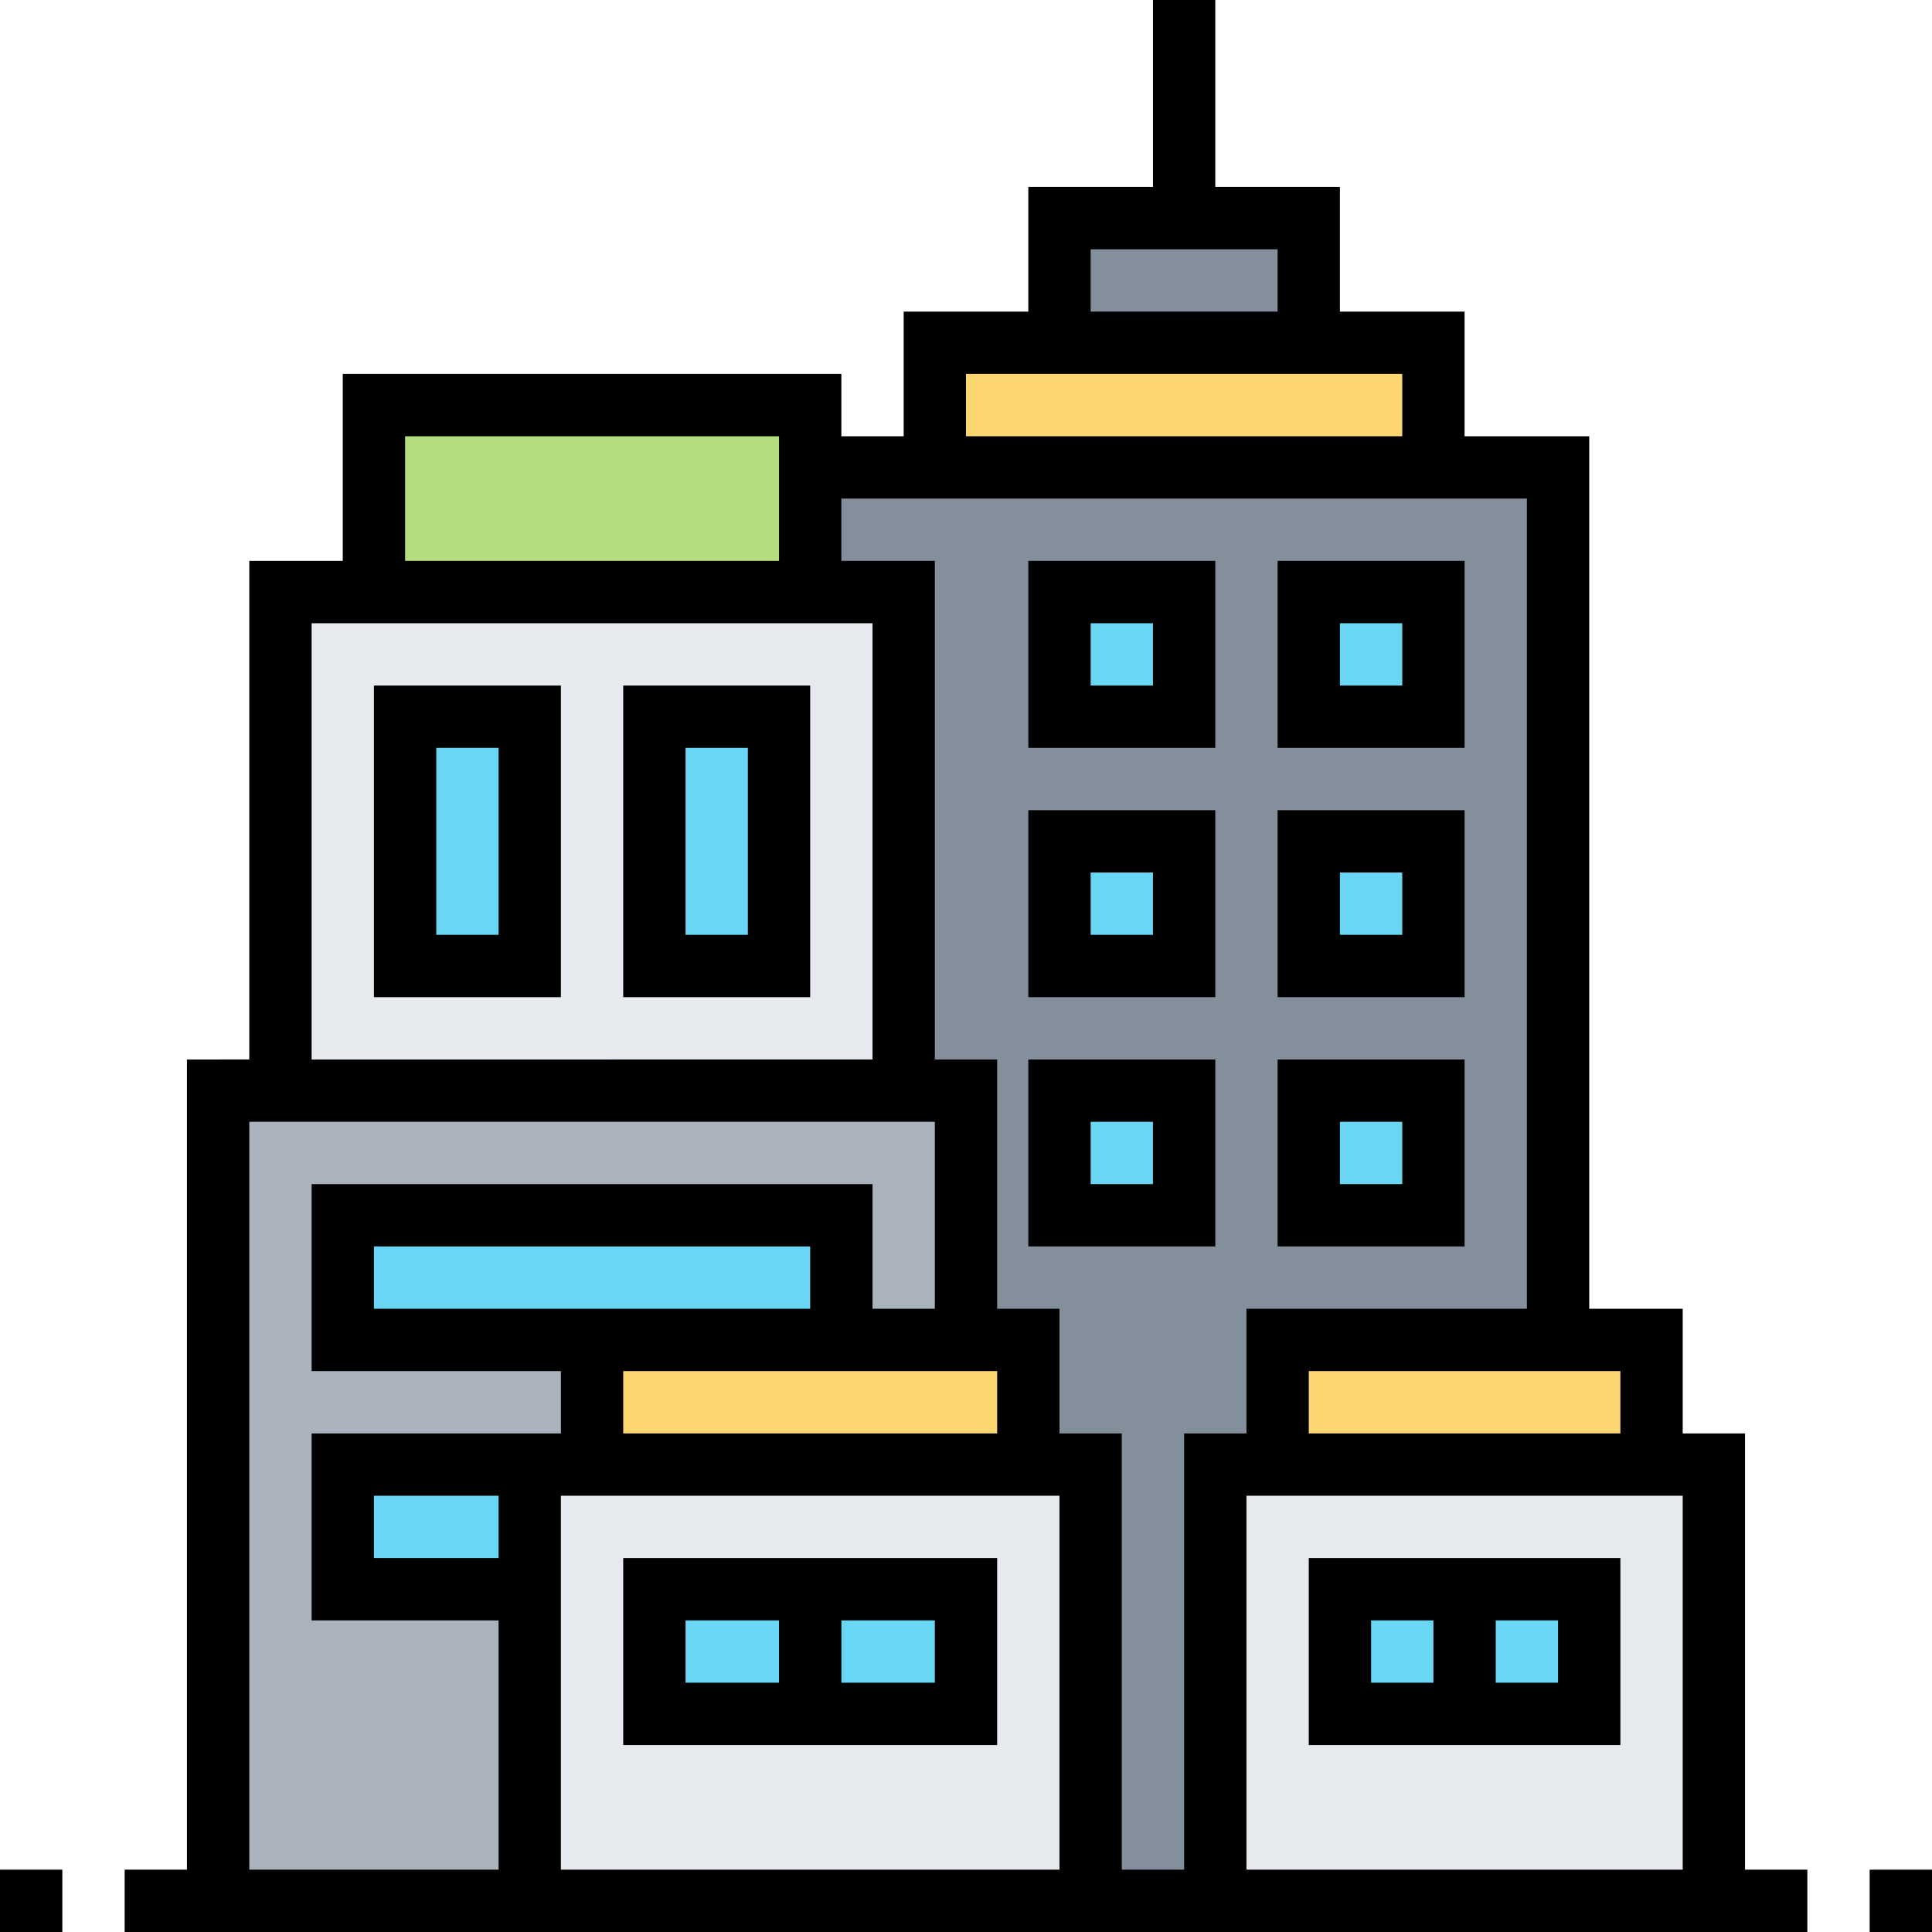<svg height="496pt" viewBox="0 0 496 496" width="496pt" xmlns="http://www.w3.org/2000/svg"><path d="M336 56v32h-64V56zm0 0" fill="#838f9b"/><path d="M368 88v32H240V88zm0 0" fill="#fcd770"/><path d="M248 344v-64h-16V152h-24v-32h192v224h-72v32h-16v112h-32V376h-16v-32zm0 0" fill="#838f9b"/><path d="M208 120v32H96v-48h112zm0 0" fill="#b4dd7f"/><path d="M232 152v128H72V152zm0 0" fill="#e6e9ed"/><path d="M88 376v32h48v80H56V280h192v64h-32v-32H88v32h64v32zm0 0" fill="#aab2bd"/><path d="M264 344v32H152v-32zm0 0" fill="#fcd770"/><path d="M152 376h128v112H136V376zm0 0" fill="#e6e9ed"/><path d="M424 344v32h-96v-32zm0 0" fill="#fcd770"/><path d="M440 376v112H312V376zm0 0" fill="#e6e9ed"/><g fill="#69d6f4"><path d="M336 152h32v32h-32zm0 0M336 216h32v32h-32zm0 0M336 280h32v32h-32zm0 0M272 280h32v32h-32zm0 0M272 216h32v32h-32zm0 0M272 152h32v32h-32zm0 0M168 184h32v64h-32zm0 0M104 184h32v64h-32zm0 0M216 312v32H88v-32zm0 0M88 376h48v32H88zm0 0M376 408h32v32h-32zm0 0M344 408h32v32h-32zm0 0M208 408h40v32h-40zm0 0M168 408h40v32h-40zm0 0"/></g><path d="M480 480h16v16h-16zm0 0M0 480h16v16H0zm0 0M96 256h48v-80H96zm16-64h16v48h-16zm0 0M160 176v80h48v-80zm32 64h-16v-48h16zm0 0"/><path d="M448 368h-16v-32h-24V112h-32V80h-32V48h-32V0h-16v48h-32v32h-32v32h-16V96H88v48H64v128H48v208H32v16h432v-16h-16zm-16 16v96H320v-96zm-16-16h-80v-16h80zM280 64h48v16h-48zm-32 32h112v16H248zm144 32v208h-72v32h-16v112h-16V368h-16v-32h-16v-64h-16V144h-24v-16zM128 400H96v-16h32zm80-64H96v-16h112zm-48 16h96v16h-96zm112 32v96H144v-96zM104 112h96v32h-96zm-24 48h144v112H80zM64 288h176v48h-16v-32H80v48h64v16H80v48h48v64H64zm0 0"/><path d="M256 400h-96v48h96zm-80 16h24v16h-24zm64 16h-24v-16h24zm0 0M416 400h-80v48h80zm-64 16h16v16h-16zm48 16h-16v-16h16zm0 0M376 144h-48v48h48zm-16 32h-16v-16h16zm0 0M376 208h-48v48h48zm-16 32h-16v-16h16zm0 0M376 272h-48v48h48zm-16 32h-16v-16h16zm0 0M312 144h-48v48h48zm-16 32h-16v-16h16zm0 0M312 208h-48v48h48zm-16 32h-16v-16h16zm0 0M312 272h-48v48h48zm-16 32h-16v-16h16zm0 0"/></svg>